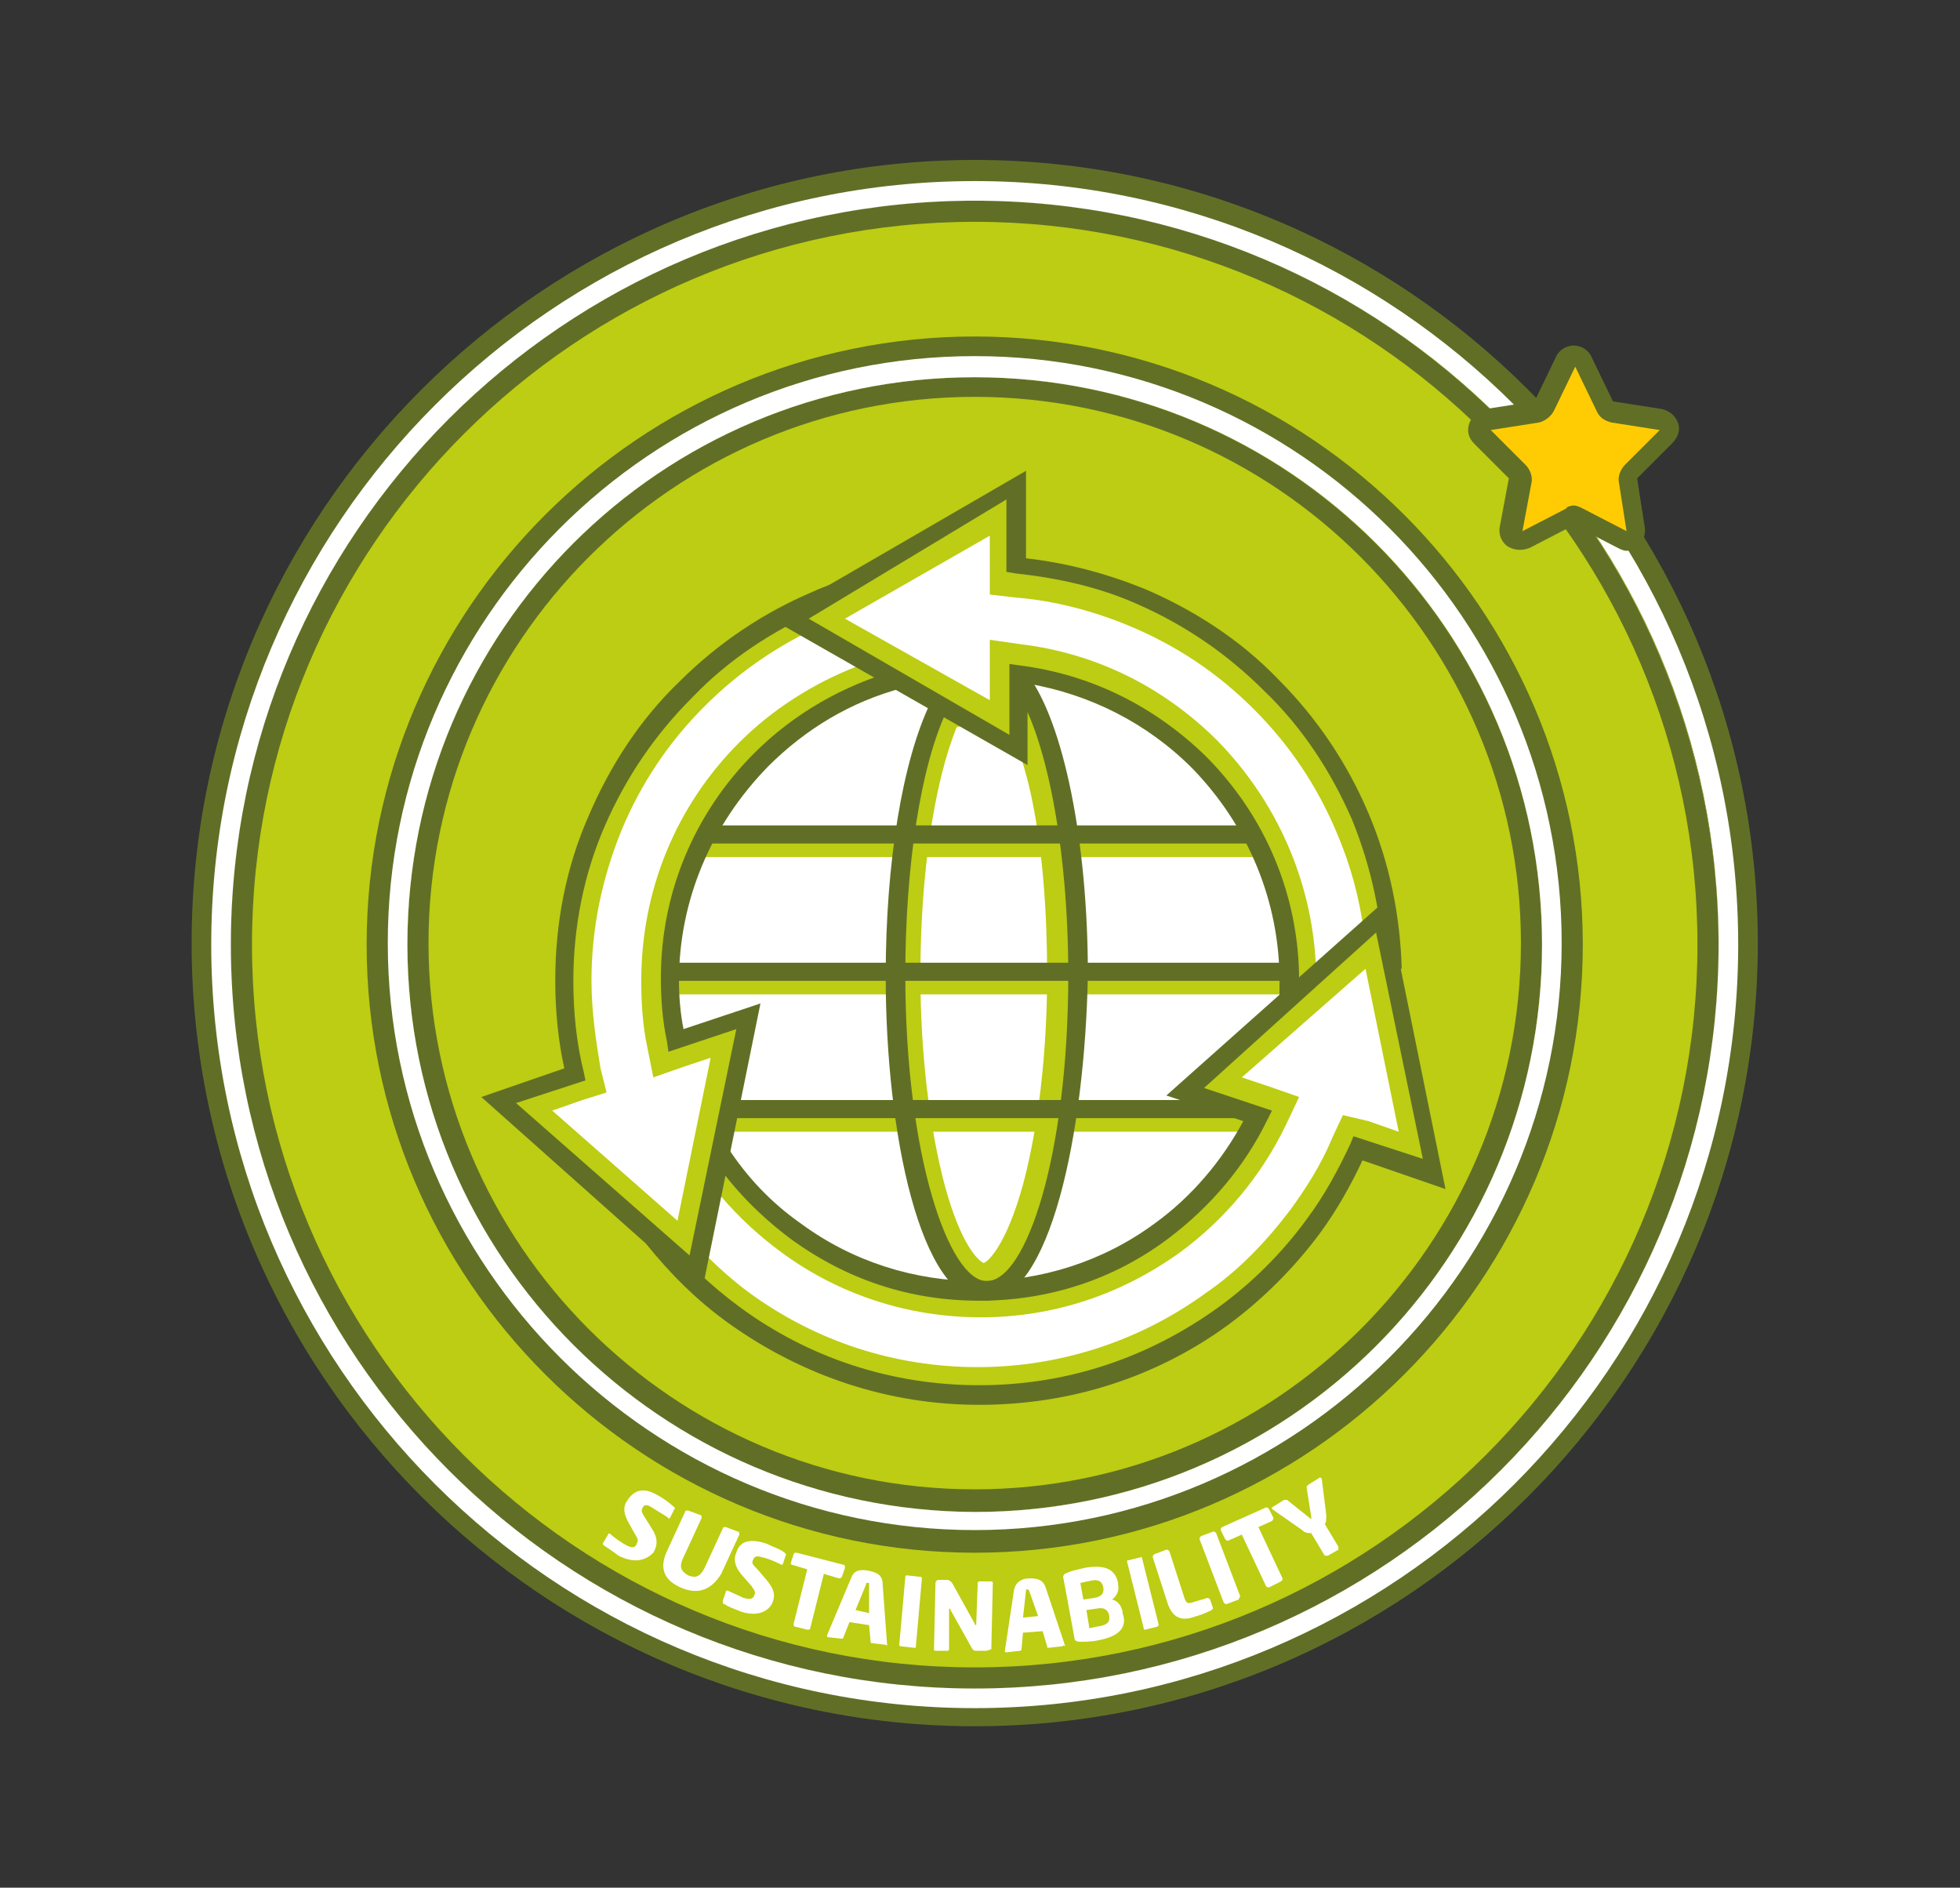 <?xml version="1.0" encoding="utf-8"?>
<!-- Generator: Adobe Illustrator 22.0.0, SVG Export Plug-In . SVG Version: 6.00 Build 0)  -->
<svg version="1.1" id="Layer_1" xmlns="http://www.w3.org/2000/svg" xmlns:xlink="http://www.w3.org/1999/xlink" x="0px" y="0px"
	 viewBox="0 0 129.9 125.1" style="enable-background:new 0 0 129.9 125.1;" xml:space="preserve">
<rect x="0" y="0" width="129.9" height="125.1" fill="#333333" stroke="none"/>
<style type="text/css">
	.st0{fill:#BCCD13;}
	.st1{fill:#616F26;}
	.st2{fill:#FFFFFF;}
	.st3{fill:#617025;}
	.st4{fill:#FFCC04;}
</style>
<g>
	<g>
		<circle class="st0" cx="64.6" cy="62.6" r="49.3"/>
	</g>
	<g>
		<path class="st1" d="M64.6,14.7c26.4,0,47.9,21.5,47.9,47.9S91,110.5,64.6,110.5S16.7,89,16.7,62.6S38.2,14.7,64.6,14.7
			 M64.6,13.3c-27.2,0-49.3,22.1-49.3,49.3c0,27.2,22.1,49.3,49.3,49.3s49.3-22.1,49.3-49.3C113.8,35.4,91.8,13.3,64.6,13.3
			L64.6,13.3z"/>
	</g>
	<g>
		<path class="st1" d="M64.6,13.3c27.2,0,49.3,22.1,49.3,49.3c0,27.2-22.1,49.3-49.3,49.3S15.3,89.8,15.3,62.6
			C15.3,35.4,37.4,13.3,64.6,13.3 M64.6,10.6c-28.6,0-51.9,23.3-51.9,51.9s23.3,51.9,51.9,51.9s51.9-23.3,51.9-51.9
			S93.2,10.6,64.6,10.6L64.6,10.6z"/>
	</g>
	<g>
		<path class="st2" d="M64.6,13.3c27.2,0,49.3,22.1,49.3,49.3c0,27.2-22.1,49.3-49.3,49.3S15.3,89.8,15.3,62.6
			C15.3,35.4,37.4,13.3,64.6,13.3 M64.6,12C36.7,12,14,34.7,14,62.6c0,27.9,22.7,50.6,50.6,50.6s50.6-22.7,50.6-50.6
			C115.2,34.7,92.5,12,64.6,12L64.6,12z"/>
	</g>
</g>
<g>
	<g>
		<circle class="st0" cx="64.6" cy="62.6" r="37.6"/>
	</g>
	<g>
		<path class="st1" d="M64.6,26.3c20,0,36.2,16.3,36.2,36.2c0,20-16.3,36.2-36.2,36.2c-20,0-36.2-16.3-36.2-36.2
			C28.4,42.6,44.6,26.3,64.6,26.3 M64.6,25C43.8,25,27,41.8,27,62.6c0,20.8,16.8,37.6,37.6,37.6c20.8,0,37.6-16.8,37.6-37.6
			C102.2,41.8,85.3,25,64.6,25L64.6,25z"/>
	</g>
	<g>
		<path class="st3" d="M64.6,25c20.8,0,37.6,16.8,37.6,37.6c0,20.8-16.8,37.6-37.6,37.6C43.8,100.1,27,83.3,27,62.6
			C27,41.8,43.8,25,64.6,25 M64.6,22.3c-22.2,0-40.3,18.1-40.3,40.3c0,22.2,18.1,40.3,40.3,40.3c22.2,0,40.3-18.1,40.3-40.3
			C104.9,40.4,86.8,22.3,64.6,22.3L64.6,22.3z"/>
	</g>
	<g>
		<path class="st2" d="M64.6,25c20.8,0,37.6,16.8,37.6,37.6c0,20.8-16.8,37.6-37.6,37.6C43.8,100.1,27,83.3,27,62.6
			C27,41.8,43.8,25,64.6,25 M64.6,23.6c-21.5,0-38.9,17.5-38.9,38.9s17.5,38.9,38.9,38.9s38.9-17.5,38.9-38.9S86.1,23.6,64.6,23.6
			L64.6,23.6z"/>
	</g>
	<g>
		<path class="st2" d="M92.4,65c0,0.3,0.4,0.8,0.4,1.1c-0.1,1.9,2.8,9.9,2.4,11.7c-0.1,0.5-4.8-2.2-5.1-1.7
			c-4.8,10.5-12.9,16.4-25.2,16.4c-11.9,0-19.9-8.3-26.2-14.6c-0.2-0.2-2.3-1.8-2.4-2.1c-0.1-0.3-3.6-2.8-3.2-2.8
			c2.3-0.8,4.5-0.6,5-1.9c0.6-1.6-0.8-4.6-0.8-6.1c0-13.6,10.2-23.2,22.9-28.3c1.1-0.4,6.1-4.4,7.3-4.4c0.4,0-0.4,3.2,0,3.2
			c0.8,0-1.1,1.9-0.4,2C81.2,38.7,92.4,50.6,92.4,65z"/>
	</g>
	<g>
		<polygon class="st2" points="52.6,40.9 67.4,49.8 67.4,44.7 73.3,46.3 78.8,50 82.3,54.2 84.9,60.5 85.4,64.6 85.4,66.7 
			82.3,69.1 79.4,71.2 78.6,72.3 83.4,73.9 82.3,75.9 77.5,81.2 73.5,83.3 70.2,84.6 66.4,85.5 61.2,85.5 57.4,84.1 53.1,81.8 
			49.1,78.2 47.8,76.3 49.5,67.3 44.8,69.1 44.4,65.9 45.6,57.5 49.5,52 52.3,48.9 58.7,45.5 58,44.7 51.9,40.9 49.3,42.4 
			44.9,46.2 41.9,49.9 39.5,53.6 38.2,58.2 37.6,64.6 37.8,69.8 38.1,71.3 33,73 46.3,85.2 48.7,87.2 56.2,91.1 62.7,92.8 70.4,92 
			77.2,90 82.8,85.9 88.9,78.5 90.2,76.2 95.1,77.8 93.4,67.9 92,60.5 90,53.7 86.1,47.6 81,42.7 76.2,40 70.9,38.5 67.7,37.7 
			67.2,32.4 63.6,34.5 53.6,40.3 		"/>
	</g>
	<g>
		<path class="st0" d="M62.1,46.7c-1.7,3.7-2.9,10.3-2.9,17.9c0,11.6,2.7,20.9,6,20.9s6-9.4,6-20.9c0-8.9-1.6-16.5-3.8-19.5l0,0
			l-0.3,0.1l0.3,4.1c0.3,1,0.7,2.2,1,3.7c0.7,3.4,1,7.4,1,11.6c0,5.2-0.6,10.2-1.6,13.9c-1.1,4-2.3,5.1-2.6,5.2
			c-0.3-0.1-1.5-1.1-2.6-5.2c-1-3.8-1.6-8.7-1.6-13.9c0-6.6,0.9-12.7,2.4-16.4l1-0.3L62.1,46.7z"/>
	</g>
	<g>
		<rect x="44.4" y="64.1" class="st0" width="41" height="1.8"/>
	</g>
	<g>
		<rect x="47.3" y="73.2" class="st0" width="36.8" height="1.8"/>
	</g>
	<g>
		<rect x="45.6" y="55" class="st0" width="38.4" height="1.8"/>
	</g>
	<g>
		<rect x="44.4" y="63.8" class="st1" width="41.7" height="1.2"/>
	</g>
	<g>
		<rect x="48.3" y="72.9" class="st1" width="34.5" height="1.2"/>
	</g>
	<g>
		<rect x="46.7" y="54.7" class="st1" width="36.3" height="1.2"/>
	</g>
	<g>
		<g>
			<g>
				<path class="st0" d="M54,41.8c0.3-0.1,0.6-0.3,0.9-0.4c0,0,0,0,0,0 M56.4,43.7l0.3,0.5c-2.8,1.1-5.5,2.8-7.7,5
					c-4.2,4.2-6.5,9.8-6.5,15.8c0,1.5,0.1,3,0.4,4.4l0.4,2l2-0.7l1.8-0.6l-2.2,10.8l-8.3-7.3l2-0.7l1.6-0.5l-0.4-1.6
					C39.5,69,39.2,67,39.2,65c0-3.5,0.7-6.8,2-10c1.3-3.1,3.1-5.8,5.5-8.2c2.1-2.1,4.5-3.8,7.2-5.1l0.9-0.4l1.3-1.5l-0.5-0.8l0,0
					c-0.4,0.2-1,0.4-1.4,0.6c-3.3,1.4-6.2,3.4-8.7,5.9c-2.5,2.5-4.5,5.5-5.9,8.7c-1.4,3.4-2.2,7-2.2,10.7c0,2.1,0.2,4.2,0.7,6.3
					L33,73l13.1,11.6l3.5-17.1l-4.8,1.6c-0.3-1.3-0.4-2.7-0.4-4c0-5.5,2.1-10.6,6-14.5c2.6-2.6,5.7-4.4,9.2-5.3l-0.5-0.7L56.4,43.7z
					"/>
			</g>
		</g>
	</g>
	<g>
		<g>
			<g>
				<path class="st0" d="M90.5,64.2l2.2,10.8l-2-0.7L89,73.9l-0.7,1.5c-0.7,1.7-1.7,3.3-2.8,4.8c-1.6,2.1-3.4,4-5.6,5.5
					c-4.4,3.2-9.7,4.9-15.1,4.9c-5.5,0-10.7-1.7-15.1-4.9c-1.1-0.8-2.2-1.8-3.2-2.8L46,84.2l-2.4-2.4l-0.2,0.3
					c1.5,2,3.3,3.7,5.3,5.2c4.7,3.5,10.3,5.3,16.2,5.3c5.9,0,11.5-1.8,16.2-5.3c2.3-1.7,4.3-3.7,5.9-5.9c1.2-1.6,2.2-3.3,3-5.2
					l5.1,1.7l-3.5-17.1l0,0L78.6,72.3l4.8,1.6c-1.5,3-3.6,5.7-6.4,7.7c-3.5,2.6-7.7,3.9-12.1,3.9c-4.4,0-8.6-1.4-12.1-3.9
					c-2-1.5-3.7-3.2-5-5.3l-0.4,0.5l0.4,2.5c1.2,1.4,2.5,2.6,4,3.7c3.8,2.8,8.4,4.3,13.2,4.3c4.8,0,9.3-1.5,13.2-4.3
					c3-2.2,5.4-5.1,7-8.4l0.9-1.9l-2-0.7l-1.8-0.6L90.5,64.2"/>
			</g>
		</g>
	</g>
	<g>
		<g>
			<g>
				<path class="st1" d="M46.5,85.7l-14.6-13l5.5-1.9C37,69,36.8,67,36.8,65c0-3.8,0.7-7.5,2.2-10.9c1.4-3.3,3.4-6.4,6-8.9
					c2.6-2.6,5.6-4.6,8.9-6c0.4-0.2,1-0.4,1.5-0.6l0.4,1.2c-0.4,0.2-1,0.4-1.4,0.6c-3.2,1.4-6.1,3.3-8.5,5.8
					c-2.5,2.5-4.4,5.3-5.8,8.5C38.7,57.9,38,61.4,38,65c0,2.1,0.2,4.1,0.7,6.1l0.1,0.5l-4.6,1.5l11.5,10.1l3.1-15l-4.5,1.5l-0.1-0.7
					c-0.3-1.4-0.4-2.8-0.4-4.2c0-5.6,2.2-10.9,6.2-14.9c2.6-2.6,5.9-4.5,9.5-5.5l0.3,1.2c-3.4,0.9-6.4,2.7-8.9,5.2
					C47.1,54.7,45,59.7,45,65c0,1.1,0.1,2.2,0.3,3.2l5.1-1.7L46.5,85.7z"/>
			</g>
		</g>
	</g>
	<g>
		<g>
			<g>
				<g>
					<path class="st0" d="M65.6,35.5v2.2v1.7l1.7,0.2c2.6,0.2,5.2,0.9,7.6,1.9c3.1,1.3,5.8,3.1,8.2,5.5c2.4,2.4,4.2,5.1,5.5,8.2
						c0.9,2.1,1.5,4.3,1.8,6.6l0.9-0.7l0.9,3.5l0.3-0.1c-0.1-3.5-0.8-6.9-2.2-10.1c-1.4-3.3-3.4-6.2-5.9-8.7
						c-2.5-2.5-5.5-4.5-8.7-5.9c-2.6-1.1-5.3-1.8-8.2-2v-5.3l0,0L52.3,41l15.1,8.7v-5.1c4.5,0.6,8.7,2.6,11.9,5.8
						c3.9,3.9,6,9,6,14.5c0,0.4,0,0.9,0,1.3l0.9-0.2l1.5-2.3l-0.5,0.1c-0.3-5.5-2.6-10.7-6.5-14.7c-3.6-3.6-8.1-5.8-13-6.4l-2.1-0.3
						v2.1v1.9L56,41L65.6,35.5"/>
				</g>
			</g>
		</g>
	</g>
	<g>
		<g>
			<g>
				<g>
					<path class="st1" d="M86,66.3l-1.2-0.1c0-0.4,0-0.8,0-1.2c0-5.3-2.1-10.3-5.8-14.1c-3-3-6.8-4.9-10.9-5.6v5.4L51.1,41l16.9-9.8
						v5.8c2.7,0.3,5.3,1,7.8,2c3.3,1.4,6.4,3.4,8.9,6c2.6,2.6,4.6,5.6,6,8.9c1.4,3.3,2.1,6.8,2.2,10.3l-1.2,0
						c-0.1-3.4-0.8-6.7-2.1-9.9c-1.4-3.2-3.3-6.1-5.8-8.5c-2.5-2.5-5.3-4.4-8.5-5.8c-2.5-1.1-5.2-1.7-8-2l-0.6-0.1v-4.8L53.6,41
						l13.3,7.7V44l0.7,0.1c4.7,0.6,8.9,2.7,12.3,6c4,4,6.2,9.3,6.2,14.9C86,65.5,86,65.9,86,66.3z"/>
				</g>
			</g>
		</g>
	</g>
	<g>
		<g>
			<g>
				<path class="st1" d="M64.9,93.1c-6,0-11.7-1.9-16.6-5.4c-2.1-1.5-3.9-3.3-5.5-5.3l1-0.8c1.5,1.9,3.3,3.6,5.2,5
					c4.6,3.4,10.1,5.2,15.9,5.2c5.8,0,11.2-1.8,15.9-5.2c2.2-1.6,4.2-3.6,5.8-5.8c1.2-1.6,2.1-3.3,2.9-5l0.2-0.5l4.6,1.5l-3.1-15
					L79.8,72.1l4.5,1.5l-0.3,0.6c-1.5,3.1-3.8,5.8-6.6,7.9c-3.6,2.7-7.9,4.1-12.5,4.1s-8.8-1.4-12.5-4.1c-2-1.5-3.8-3.3-5.2-5.4
					l1-0.7c1.3,2,2.9,3.7,4.9,5.1c3.4,2.5,7.5,3.8,11.7,3.8s8.3-1.3,11.7-3.8c2.5-1.8,4.5-4.2,5.9-6.8l-5.1-1.7l14.6-13l3.9,19.2
					l-5.5-1.9c-0.8,1.7-1.7,3.3-2.8,4.8c-1.7,2.3-3.8,4.4-6.1,6.1C76.6,91.3,70.9,93.1,64.9,93.1z"/>
			</g>
		</g>
	</g>
	<g>
		<path class="st1" d="M65.3,86.2c-4.3,0-6.6-11.1-6.6-21.5c0-7.5,1.1-14.3,3-18.2l1.1,0.5c-1.8,3.7-2.8,10.5-2.8,17.6
			c0,12,2.9,20.3,5.4,20.3c2.6,0,5.4-8.3,5.4-20.3c0-8.5-1.5-16.2-3.7-19.2l1-0.7c2.4,3.2,4,11.1,4,19.9
			C71.9,75.1,69.6,86.2,65.3,86.2z"/>
	</g>
</g>
<g>
	<path class="st2" d="M41,103.1c-0.4-0.3-0.7-0.5-1-0.7c0,0-0.1-0.1,0-0.2l0.3-0.5c0-0.1,0.1-0.1,0.2,0c0,0,0,0,0,0
		c0.2,0.2,0.8,0.6,1,0.7c0.4,0.2,0.6,0.2,0.7-0.1c0.1-0.2,0.1-0.3-0.1-0.6l-0.5-0.9c-0.3-0.6-0.3-1,0-1.4c0.4-0.6,1-0.9,2-0.3
		c0.4,0.2,0.9,0.6,1.1,0.8c0,0,0.1,0.1,0,0.1l-0.3,0.6c0,0-0.1,0.1-0.1,0c0,0,0,0,0,0c-0.1-0.1-0.8-0.5-1.1-0.7
		c-0.3-0.2-0.5-0.2-0.6,0c-0.1,0.2-0.1,0.3,0.1,0.6l0.5,0.8c0.4,0.6,0.4,1.1,0.1,1.6C42.9,103.3,42.2,103.7,41,103.1z"/>
	<path class="st2" d="M45.1,105.2c-0.9-0.4-1.5-1.1-0.9-2.4l1.2-2.6c0-0.1,0.1-0.1,0.2-0.1l0.8,0.3c0.1,0,0.1,0.1,0.1,0.2l-1.2,2.6
		c-0.3,0.6-0.2,0.9,0.3,1.2c0.5,0.2,0.8,0.1,1.1-0.5l1.2-2.6c0-0.1,0.1-0.1,0.2-0.1l0.8,0.3c0.1,0,0.1,0.1,0.1,0.2l-1.2,2.6
		C47,105.6,46,105.6,45.1,105.2z"/>
	<path class="st2" d="M49.1,106.8c-0.5-0.2-0.8-0.3-1.1-0.5c-0.1,0-0.1-0.1-0.1-0.2l0.2-0.6c0-0.1,0.1-0.1,0.1-0.1c0,0,0,0,0,0
		c0.2,0.1,0.9,0.4,1.1,0.5c0.4,0.1,0.6,0.1,0.7-0.2c0.1-0.2,0-0.3-0.2-0.6l-0.7-0.8c-0.4-0.5-0.5-1-0.3-1.4c0.2-0.7,0.8-1,2-0.6
		c0.4,0.2,1,0.4,1.2,0.6c0,0,0.1,0.1,0.1,0.1l-0.2,0.6c0,0.1-0.1,0.1-0.1,0.1c0,0,0,0,0,0c-0.2-0.1-0.8-0.4-1.3-0.5
		c-0.3-0.1-0.5-0.1-0.6,0.2c-0.1,0.2,0,0.3,0.3,0.6l0.6,0.7c0.5,0.6,0.6,1,0.4,1.5C51,106.7,50.3,107.2,49.1,106.8z"/>
	<path class="st2" d="M55.6,104.6l-1-0.3l-0.9,3.6c0,0.1-0.1,0.1-0.2,0.1l-0.8-0.2c-0.1,0-0.1-0.1-0.1-0.2l0.9-3.6l-1-0.3
		c-0.1,0-0.1-0.1-0.1-0.1l0.2-0.6c0-0.1,0.1-0.1,0.2-0.1l3.1,0.8c0.1,0,0.1,0.1,0.1,0.2l-0.2,0.6C55.7,104.6,55.7,104.6,55.6,104.6z
		"/>
	<path class="st2" d="M58.7,109l-0.9-0.1c-0.1,0-0.1-0.1-0.1-0.1l-0.1-1.1l-1.3-0.2l-0.4,1c0,0.1-0.1,0.1-0.1,0.1l-0.9-0.1
		c-0.1,0-0.1-0.1-0.1-0.1c0,0,0,0,0,0l1.6-3.8c0.2-0.6,0.7-0.6,1.2-0.5c0.4,0.1,0.9,0.2,0.9,0.9l0.3,4.1c0,0,0,0,0,0
		C58.8,109,58.8,109.1,58.7,109z M57.6,105c0-0.1,0-0.1-0.1-0.1c-0.1,0-0.1,0-0.1,0.1l-0.7,1.7l0.9,0.2L57.6,105z"/>
	<path class="st2" d="M60.6,109.2l-0.9-0.1c-0.1,0-0.1-0.1-0.1-0.1l0.4-4.5c0-0.1,0.1-0.1,0.1-0.1l0.9,0.1c0.1,0,0.1,0.1,0.1,0.1
		l-0.4,4.5C60.7,109.2,60.7,109.2,60.6,109.2z"/>
	<path class="st2" d="M65.3,109.4l-0.6,0c-0.1,0-0.2,0-0.3-0.2l-1.4-2.5c0,0,0-0.1-0.1-0.1c0,0,0,0,0,0.1l0,2.6
		c0,0.1-0.1,0.1-0.1,0.1l-0.8,0c-0.1,0-0.1-0.1-0.1-0.1l0.1-4.4c0-0.1,0.1-0.2,0.2-0.2l0.6,0c0.1,0,0.2,0.1,0.3,0.2l1.5,2.7
		c0,0,0,0.1,0.1,0.1c0,0,0,0,0-0.1l0.1-2.7c0-0.1,0.1-0.1,0.1-0.1l0.8,0c0.1,0,0.1,0.1,0.1,0.1l-0.1,4.4
		C65.6,109.3,65.5,109.4,65.3,109.4z"/>
	<path class="st2" d="M70.4,109.1l-0.9,0.1c-0.1,0-0.1,0-0.1-0.1l-0.3-1l-1.3,0.1l-0.1,1.1c0,0.1-0.1,0.1-0.1,0.1l-0.9,0.1
		c-0.1,0-0.1,0-0.1-0.1c0,0,0,0,0,0l0.6-4c0.1-0.6,0.6-0.8,1-0.8c0.4,0,0.9,0,1.1,0.6l1.3,3.9c0,0,0,0,0,0
		C70.5,109,70.4,109.1,70.4,109.1z M68.2,105.4C68.2,105.3,68.2,105.3,68.2,105.4c-0.1-0.1-0.2-0.1-0.2,0l-0.2,1.8l1-0.1L68.2,105.4
		z"/>
	<path class="st2" d="M72.8,108.7c-0.4,0.1-0.9,0.1-1.2,0.1c-0.3,0-0.4-0.1-0.4-0.3l-0.7-3.8c-0.1-0.3,0-0.4,0.3-0.5
		c0.2-0.1,0.7-0.2,1.1-0.3c1.2-0.2,2,0,2.2,1l0,0.1c0.1,0.4-0.1,0.8-0.4,1c0.4,0.1,0.6,0.4,0.7,0.8l0,0.1
		C74.8,108,73.9,108.5,72.8,108.7z M73.1,105.1c-0.1-0.3-0.3-0.5-1-0.3c-0.1,0-0.4,0.1-0.5,0.1l0.2,1.1l0.7-0.1
		C73.1,105.8,73.2,105.5,73.1,105.1L73.1,105.1z M73.5,107c-0.1-0.3-0.3-0.5-0.8-0.4l-0.7,0.1l0.2,1.2c0.1,0,0.4-0.1,0.5-0.1
		C73.4,107.7,73.6,107.5,73.5,107L73.5,107z"/>
	<path class="st2" d="M76.7,107.8l-0.8,0.2c-0.1,0-0.1,0-0.1-0.1l-1.1-4.4c0-0.1,0-0.1,0.1-0.1l0.8-0.2c0.1,0,0.1,0,0.1,0.1l1.1,4.4
		C76.8,107.7,76.7,107.8,76.7,107.8z"/>
	<path class="st2" d="M80.3,106.7c-0.2,0.1-0.6,0.3-1,0.4c-0.8,0.3-1.5,0.3-1.9-0.8l-1-3.1c0-0.1,0-0.1,0.1-0.2l0.8-0.3
		c0.1,0,0.1,0,0.2,0.1l1,3.1c0.1,0.3,0.2,0.4,0.5,0.3l1-0.3c0.1,0,0.1,0,0.2,0.1l0.2,0.6C80.4,106.6,80.4,106.6,80.3,106.7z"/>
	<path class="st2" d="M82.1,106l-0.8,0.3c-0.1,0-0.1,0-0.2-0.1l-1.6-4.2c0-0.1,0-0.1,0.1-0.2l0.8-0.3c0.1,0,0.1,0,0.2,0.1l1.6,4.2
		C82.1,105.9,82.1,106,82.1,106z"/>
	<path class="st2" d="M84.3,100.8l-0.9,0.4l1.6,3.4c0,0.1,0,0.1-0.1,0.2l-0.8,0.4c-0.1,0-0.1,0-0.2-0.1l-1.6-3.4l-0.9,0.4
		c-0.1,0-0.1,0-0.2-0.1l-0.3-0.6c0-0.1,0-0.1,0.1-0.2l2.9-1.3c0.1,0,0.1,0,0.2,0.1l0.3,0.6C84.4,100.7,84.3,100.8,84.3,100.8z"/>
	<path class="st2" d="M87.6,98l0.3,2.4c0,0.3,0,0.5-0.1,0.6l0.9,1.5c0,0.1,0,0.1,0,0.2l-0.7,0.4c-0.1,0-0.1,0-0.2,0l-0.9-1.5
		c-0.2,0-0.4,0-0.6-0.2l-2-1.4c0,0,0,0,0,0c0,0,0-0.1,0-0.1l0.8-0.5c0.1,0,0.1,0,0.2,0l1.5,1.2c0.1,0.1,0.1,0.1,0.1,0c0,0,0,0,0-0.1
		l-0.3-1.9c0-0.1,0-0.1,0.1-0.2l0.8-0.5C87.5,97.9,87.5,97.9,87.6,98C87.6,98,87.6,98,87.6,98z"/>
</g>
<g>
	<path class="st4" d="M106.4,26.9l-1.4-2.9c-0.3-0.5-1-0.5-1.3,0l-1.4,2.9c-0.1,0.2-0.3,0.4-0.5,0.4l-3.2,0.5
		c-0.6,0.1-0.8,0.8-0.4,1.2l2.3,2.3c0.2,0.2,0.2,0.4,0.2,0.6l-0.6,3.2c-0.1,0.6,0.5,1,1,0.7l2.9-1.5c0.2-0.1,0.5-0.1,0.7,0l2.9,1.5
		c0.5,0.3,1.1-0.2,1-0.7l-0.5-3.2c0-0.2,0-0.5,0.2-0.6l2.3-2.3c0.4-0.4,0.2-1.1-0.4-1.2l-3.2-0.5C106.7,27.2,106.5,27.1,106.4,26.9z
		"/>
	<path class="st1" d="M107.8,36.5c-0.2,0-0.4-0.1-0.6-0.2l-2.9-1.5c0,0,0,0,0,0l-2.9,1.5c-0.5,0.2-1,0.2-1.5-0.1
		c-0.4-0.3-0.6-0.8-0.5-1.3l0.6-3.2c0,0,0,0,0,0l-2.3-2.3c-0.4-0.4-0.5-0.9-0.3-1.4c0.2-0.5,0.6-0.9,1.1-0.9l3.2-0.5c0,0,0,0,0,0
		l1.4-2.9c0.2-0.5,0.7-0.8,1.2-0.8c0,0,0,0,0,0c0.5,0,1,0.3,1.2,0.8l1.4,2.9c0,0,0,0,0,0l3.2,0.5c0.5,0.1,0.9,0.4,1.1,0.9
		c0.2,0.5,0,1-0.4,1.4l-2.3,2.3c0,0,0,0,0,0l0.5,3.2c0.1,0.5-0.1,1-0.5,1.3C108.4,36.4,108.1,36.5,107.8,36.5z M104.3,33.5
		c0.2,0,0.4,0.1,0.6,0.2l2.9,1.5c0,0,0,0,0,0c0,0,0,0,0,0l-0.5-3.2c-0.1-0.4,0.1-0.9,0.4-1.2l2.3-2.3c0,0,0,0,0,0c0,0,0,0,0,0
		l-3.2-0.5c-0.4-0.1-0.8-0.3-1-0.8v0l-1.4-2.9c0,0,0,0,0,0l0,0c0,0,0,0,0,0l-1.4,2.9c-0.2,0.4-0.6,0.7-1,0.8l-3.2,0.5c0,0,0,0,0,0
		c0,0,0,0,0,0l2.3,2.3c0.3,0.3,0.5,0.8,0.4,1.2l-0.6,3.2c0,0,0,0,0,0c0,0,0,0,0,0l2.9-1.5C103.8,33.6,104.1,33.5,104.3,33.5z"/>
</g>
</svg>
